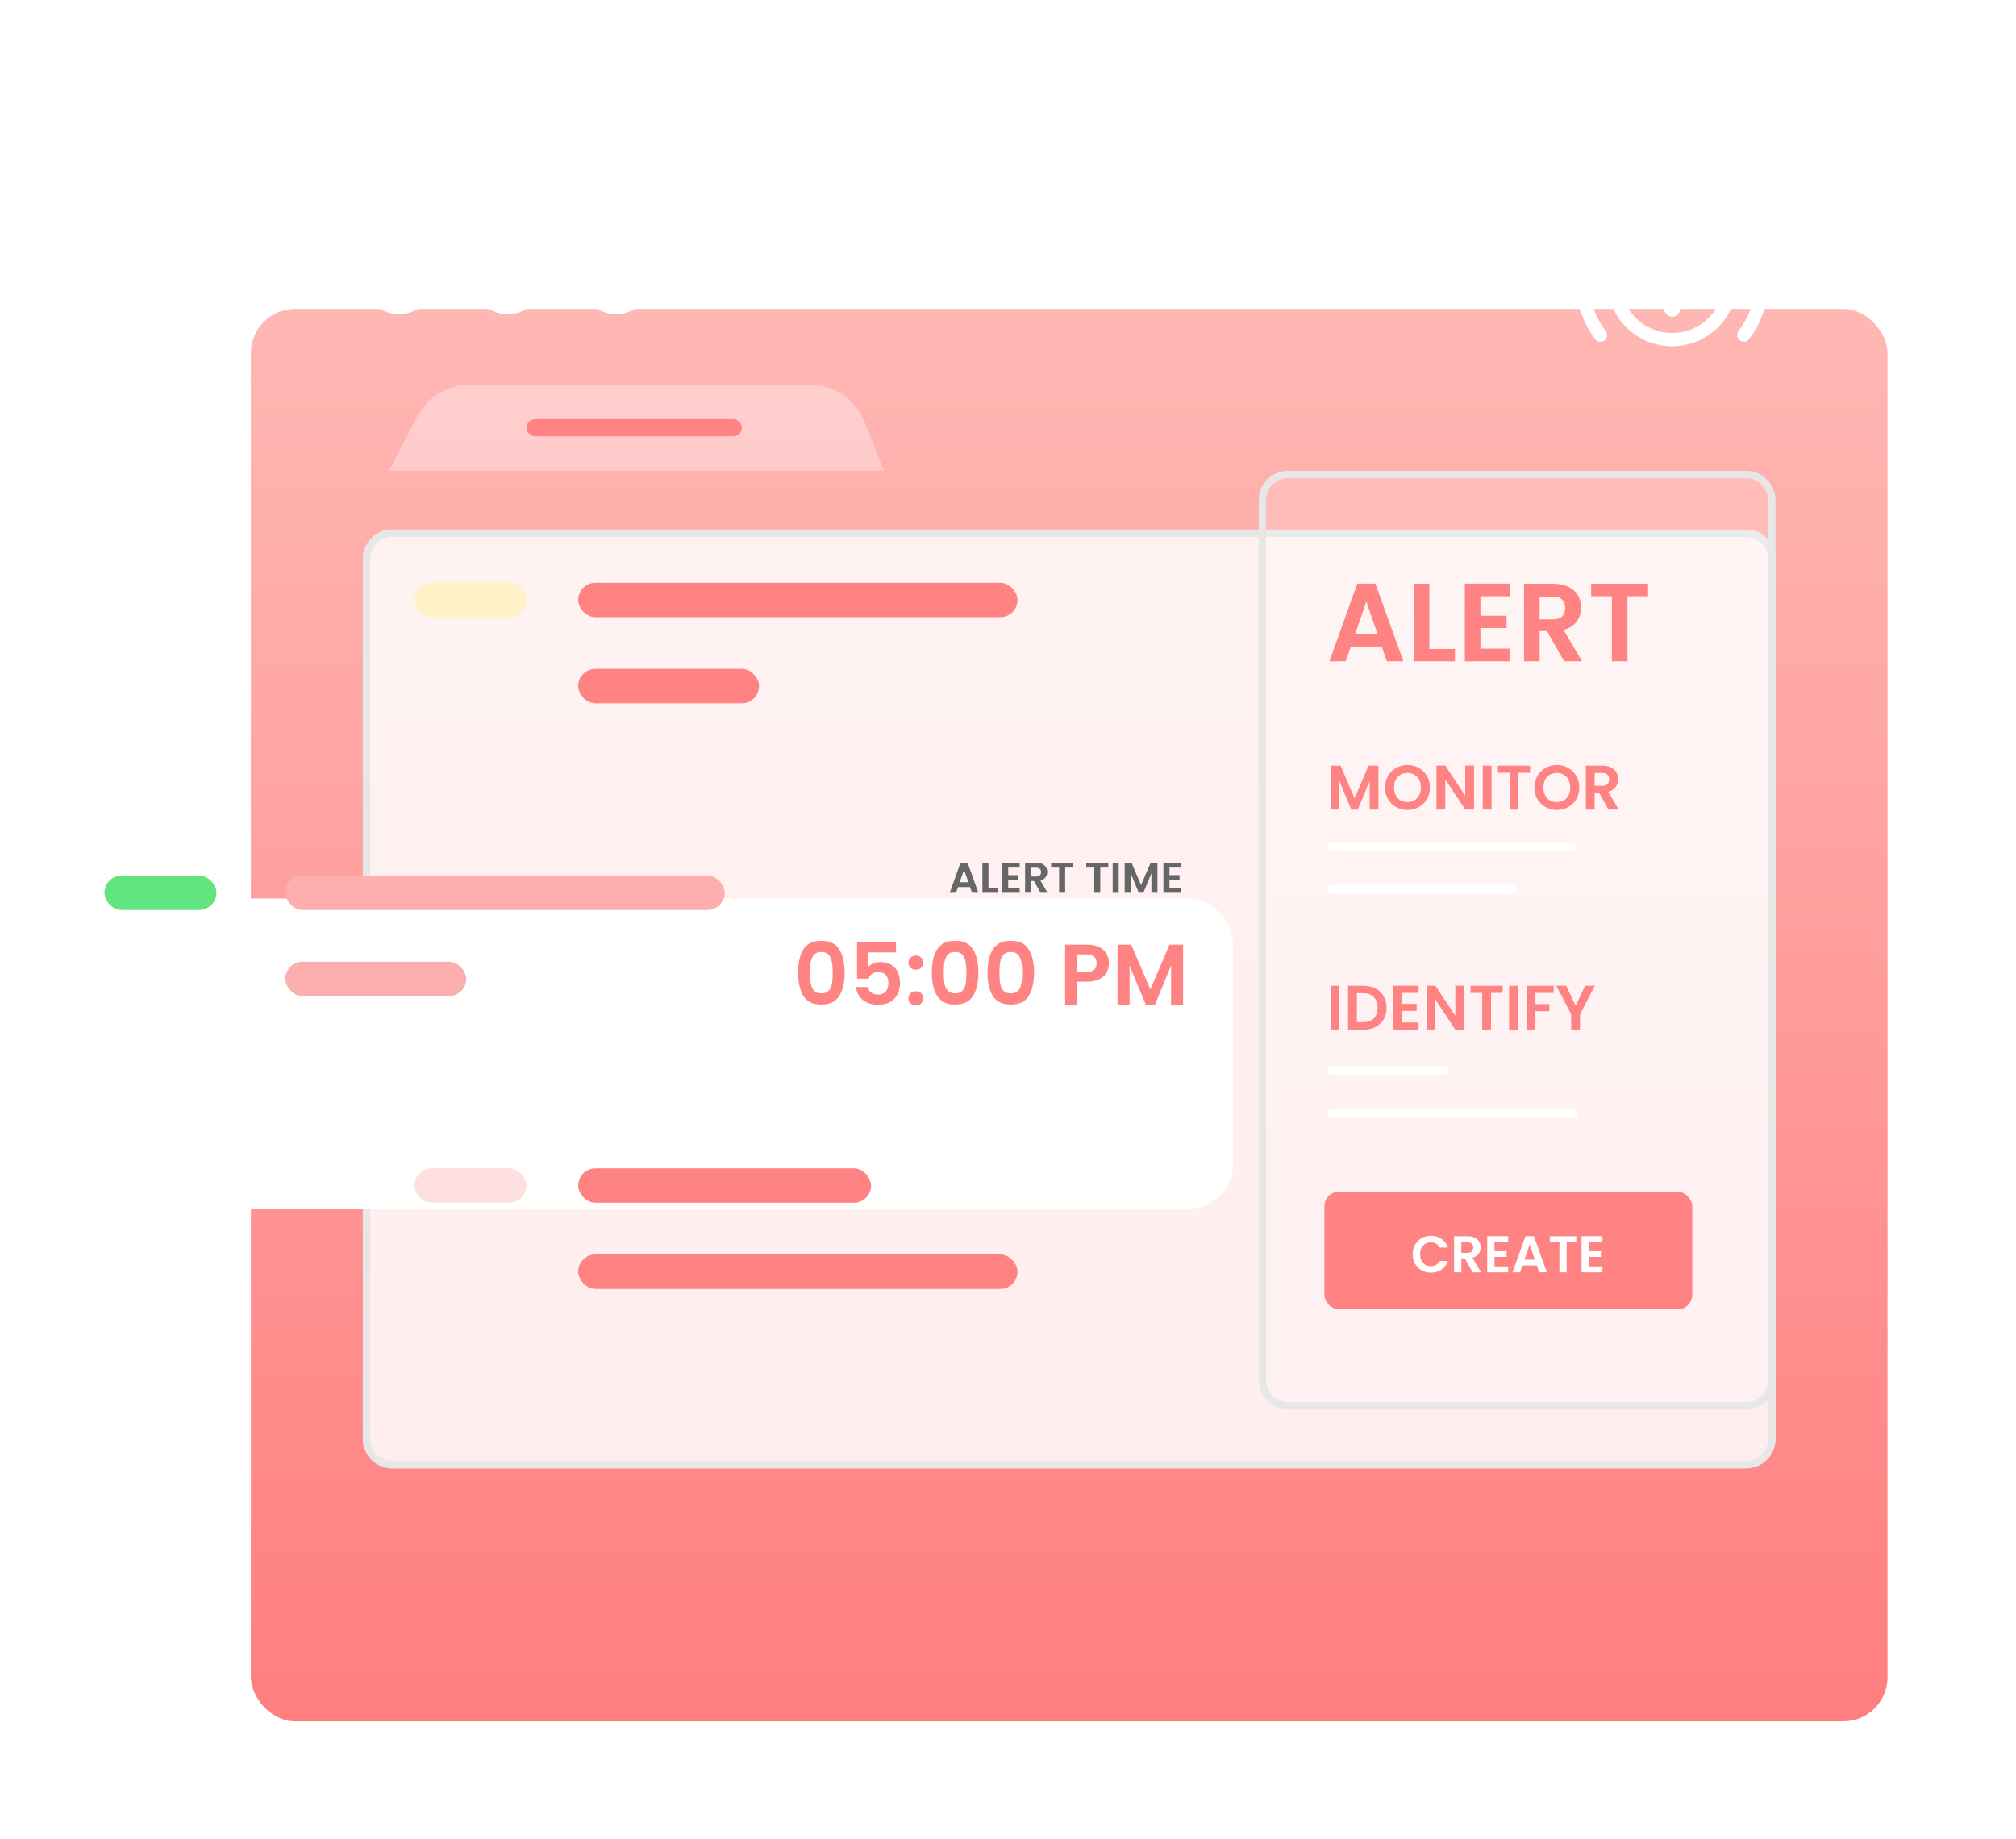 <svg width="137" height="125" viewBox="0 0 137 125" fill="none" xmlns="http://www.w3.org/2000/svg">
<rect width="132" height="112" fill="white" fill-opacity="0.01"/>
<g filter="url(#filter0_d)">
<rect x="17.049" y="8" width="111.22" height="96" rx="3" fill="url(#paint0_linear)"/>
</g>
<path fill-rule="evenodd" clip-rule="evenodd" d="M113.635 15.158V15.158C115.825 15.158 117.599 16.933 117.599 19.122V19.122C117.599 21.311 115.825 23.085 113.635 23.085V23.085C111.446 23.085 109.672 21.311 109.672 19.122V19.122C109.672 16.933 111.446 15.158 113.635 15.158Z" stroke="white" stroke-width="0.9" stroke-linecap="round" stroke-linejoin="round"/>
<path d="M113.634 19.342V17.14" stroke="white" stroke-width="0.9" stroke-linecap="round" stroke-linejoin="round"/>
<path d="M113.634 20.906C113.585 20.906 113.546 20.945 113.547 20.993C113.547 21.042 113.586 21.081 113.634 21.081C113.683 21.081 113.722 21.042 113.722 20.993C113.722 20.945 113.683 20.906 113.634 20.906" stroke="white" stroke-width="0.9" stroke-linecap="round" stroke-linejoin="round"/>
<path d="M118.508 15.467C120.134 17.629 120.134 20.615 118.508 22.776" stroke="white" stroke-width="0.9" stroke-linecap="round" stroke-linejoin="round"/>
<path d="M108.757 22.776C107.131 20.615 107.131 17.629 108.757 15.468" stroke="white" stroke-width="0.9" stroke-linecap="round" stroke-linejoin="round"/>
<g style="mix-blend-mode:soft-light" filter="url(#filter1_d)">
<path d="M24.658 34C24.658 32.895 25.554 32 26.658 32H118.658C119.763 32 120.658 32.895 120.658 34V93.805C120.658 94.909 119.763 95.805 118.658 95.805H26.658C25.554 95.805 24.658 94.909 24.658 93.805V34Z" fill="white" fill-opacity="0.85"/>
<path d="M24.908 34C24.908 33.033 25.692 32.25 26.658 32.25H118.658C119.625 32.25 120.408 33.033 120.408 34V93.805C120.408 94.771 119.625 95.555 118.658 95.555H26.658C25.692 95.555 24.908 94.771 24.908 93.805V34Z" stroke="#E7E7E7" stroke-width="0.5"/>
</g>
<g style="mix-blend-mode:soft-light" opacity="0.6">
<path d="M28.364 28.287L26.414 32H60.073L58.765 28.681C58.163 27.151 56.687 26.146 55.044 26.146H31.905C30.419 26.146 29.055 26.971 28.364 28.287Z" fill="#FFDEDE"/>
</g>
<rect x="35.781" y="28.488" width="14.634" height="1.171" rx="0.585" fill="#FF8383"/>
<g filter="url(#filter2_d)">
<circle cx="27.117" cy="16.898" r="2.459" fill="white"/>
</g>
<g filter="url(#filter3_d)">
<circle cx="34.494" cy="16.898" r="2.459" fill="white"/>
</g>
<g filter="url(#filter4_d)">
<circle cx="41.873" cy="16.898" r="2.459" fill="white"/>
</g>
<g filter="url(#filter5_d)">
<rect x="3" y="53.073" width="80.781" height="21.073" rx="3" fill="white"/>
</g>
<rect x="39.291" y="39.61" width="29.854" height="2.341" rx="1.171" fill="#FF8383"/>
<rect x="19.389" y="59.512" width="29.854" height="2.341" rx="1.171" fill="#FDAFAF"/>
<rect x="39.291" y="79.415" width="19.902" height="2.341" rx="1.171" fill="#FF8383"/>
<rect x="28.17" y="39.61" width="7.61" height="2.341" rx="1.171" fill="#FFF2C7"/>
<rect x="28.17" y="79.415" width="7.61" height="2.341" rx="1.171" fill="#FFE0E0"/>
<rect x="7.098" y="59.512" width="7.61" height="2.341" rx="1.171" fill="#62E47F"/>
<rect x="39.291" y="45.463" width="12.293" height="2.341" rx="1.171" fill="#FF8383"/>
<rect x="19.389" y="65.366" width="12.293" height="2.341" rx="1.171" fill="#FDAFAF"/>
<rect x="39.291" y="85.268" width="29.854" height="2.341" rx="1.171" fill="#FF8383"/>
<path d="M54.236 66.103C54.236 65.428 54.357 64.9 54.599 64.517C54.845 64.135 55.251 63.944 55.817 63.944C56.383 63.944 56.787 64.135 57.029 64.517C57.274 64.9 57.397 65.428 57.397 66.103C57.397 66.782 57.274 67.315 57.029 67.701C56.787 68.088 56.383 68.281 55.817 68.281C55.251 68.281 54.845 68.088 54.599 67.701C54.357 67.315 54.236 66.782 54.236 66.103ZM56.59 66.103C56.59 65.815 56.57 65.573 56.531 65.378C56.496 65.179 56.422 65.017 56.309 64.892C56.199 64.767 56.035 64.704 55.817 64.704C55.598 64.704 55.432 64.767 55.319 64.892C55.21 65.017 55.136 65.179 55.097 65.378C55.062 65.573 55.044 65.815 55.044 66.103C55.044 66.4 55.062 66.65 55.097 66.853C55.132 67.052 55.206 67.214 55.319 67.339C55.432 67.46 55.598 67.52 55.817 67.52C56.035 67.52 56.201 67.46 56.314 67.339C56.428 67.214 56.502 67.052 56.537 66.853C56.572 66.65 56.59 66.4 56.59 66.103Z" fill="#FF8383"/>
<path d="M60.889 64.734H58.992V65.735C59.074 65.633 59.191 65.551 59.344 65.489C59.496 65.422 59.658 65.389 59.829 65.389C60.142 65.389 60.397 65.458 60.596 65.594C60.795 65.731 60.94 65.906 61.029 66.121C61.119 66.332 61.164 66.558 61.164 66.8C61.164 67.249 61.035 67.61 60.778 67.883C60.524 68.156 60.161 68.293 59.689 68.293C59.244 68.293 58.889 68.181 58.624 67.959C58.358 67.737 58.208 67.446 58.173 67.087H58.969C59.004 67.243 59.082 67.368 59.203 67.462C59.328 67.555 59.486 67.602 59.677 67.602C59.907 67.602 60.081 67.53 60.198 67.385C60.315 67.241 60.374 67.05 60.374 66.812C60.374 66.57 60.313 66.386 60.192 66.261C60.075 66.133 59.902 66.068 59.671 66.068C59.508 66.068 59.371 66.109 59.262 66.191C59.152 66.273 59.074 66.382 59.028 66.519H58.243V64.014H60.889V64.734Z" fill="#FF8383"/>
<path d="M62.244 68.334C62.096 68.334 61.973 68.289 61.876 68.199C61.782 68.105 61.735 67.99 61.735 67.854C61.735 67.717 61.782 67.604 61.876 67.514C61.973 67.421 62.096 67.374 62.244 67.374C62.389 67.374 62.508 67.421 62.601 67.514C62.695 67.604 62.742 67.717 62.742 67.854C62.742 67.99 62.695 68.105 62.601 68.199C62.508 68.289 62.389 68.334 62.244 68.334ZM62.244 65.91C62.096 65.91 61.973 65.865 61.876 65.776C61.782 65.682 61.735 65.567 61.735 65.43C61.735 65.294 61.782 65.181 61.876 65.091C61.973 64.997 62.096 64.95 62.244 64.95C62.389 64.95 62.508 64.997 62.601 65.091C62.695 65.181 62.742 65.294 62.742 65.43C62.742 65.567 62.695 65.682 62.601 65.776C62.508 65.865 62.389 65.91 62.244 65.91Z" fill="#FF8383"/>
<path d="M63.325 66.103C63.325 65.428 63.447 64.9 63.688 64.517C63.934 64.135 64.34 63.944 64.906 63.944C65.472 63.944 65.876 64.135 66.118 64.517C66.364 64.9 66.487 65.428 66.487 66.103C66.487 66.782 66.364 67.315 66.118 67.701C65.876 68.088 65.472 68.281 64.906 68.281C64.34 68.281 63.934 68.088 63.688 67.701C63.447 67.315 63.325 66.782 63.325 66.103ZM65.679 66.103C65.679 65.815 65.659 65.573 65.62 65.378C65.585 65.179 65.511 65.017 65.398 64.892C65.288 64.767 65.124 64.704 64.906 64.704C64.688 64.704 64.522 64.767 64.408 64.892C64.299 65.017 64.225 65.179 64.186 65.378C64.151 65.573 64.133 65.815 64.133 66.103C64.133 66.4 64.151 66.65 64.186 66.853C64.221 67.052 64.295 67.214 64.408 67.339C64.522 67.46 64.688 67.52 64.906 67.52C65.124 67.52 65.29 67.46 65.404 67.339C65.517 67.214 65.591 67.052 65.626 66.853C65.661 66.65 65.679 66.4 65.679 66.103Z" fill="#FF8383"/>
<path d="M67.11 66.103C67.11 65.428 67.231 64.9 67.473 64.517C67.719 64.135 68.124 63.944 68.69 63.944C69.256 63.944 69.66 64.135 69.902 64.517C70.148 64.9 70.271 65.428 70.271 66.103C70.271 66.782 70.148 67.315 69.902 67.701C69.66 68.088 69.256 68.281 68.69 68.281C68.124 68.281 67.719 68.088 67.473 67.701C67.231 67.315 67.11 66.782 67.11 66.103ZM69.463 66.103C69.463 65.815 69.444 65.573 69.404 65.378C69.369 65.179 69.295 65.017 69.182 64.892C69.073 64.767 68.909 64.704 68.69 64.704C68.472 64.704 68.306 64.767 68.193 64.892C68.084 65.017 68.009 65.179 67.97 65.378C67.935 65.573 67.918 65.815 67.918 66.103C67.918 66.4 67.935 66.65 67.97 66.853C68.005 67.052 68.08 67.214 68.193 67.339C68.306 67.46 68.472 67.52 68.69 67.52C68.909 67.52 69.075 67.46 69.188 67.339C69.301 67.214 69.375 67.052 69.41 66.853C69.445 66.65 69.463 66.4 69.463 66.103Z" fill="#FF8383"/>
<path d="M75.362 65.471C75.362 65.69 75.309 65.895 75.204 66.086C75.103 66.277 74.941 66.431 74.718 66.548C74.5 66.665 74.223 66.724 73.887 66.724H73.202V68.293H72.383V64.207H73.887C74.203 64.207 74.472 64.261 74.695 64.371C74.917 64.48 75.083 64.63 75.192 64.822C75.305 65.013 75.362 65.229 75.362 65.471ZM73.852 66.062C74.078 66.062 74.246 66.012 74.355 65.91C74.465 65.805 74.519 65.659 74.519 65.471C74.519 65.073 74.297 64.874 73.852 64.874H73.202V66.062H73.852Z" fill="#FF8383"/>
<path d="M80.399 64.207V68.293H79.579V65.635L78.484 68.293H77.864L76.763 65.635V68.293H75.944V64.207H76.875L78.174 67.245L79.474 64.207H80.399Z" fill="#FF8383"/>
<path d="M65.92 60.294H65.106L64.971 60.683H64.541L65.276 58.637H65.753L66.487 60.683H66.054L65.92 60.294ZM65.808 59.966L65.513 59.111L65.217 59.966H65.808Z" fill="#666666"/>
<path d="M67.172 60.358H67.845V60.683H66.762V58.64H67.172V60.358Z" fill="#666666"/>
<path d="M68.515 58.971V59.483H69.203V59.808H68.515V60.349H69.291V60.683H68.105V58.637H69.291V58.971H68.515Z" fill="#666666"/>
<path d="M70.717 60.683L70.266 59.887H70.073V60.683H69.663V58.64H70.43C70.588 58.64 70.723 58.668 70.834 58.725C70.945 58.779 71.028 58.855 71.083 58.95C71.139 59.044 71.167 59.149 71.167 59.266C71.167 59.401 71.128 59.523 71.05 59.632C70.972 59.739 70.856 59.813 70.702 59.855L71.191 60.683H70.717ZM70.073 59.579H70.415C70.526 59.579 70.609 59.553 70.664 59.5C70.719 59.446 70.746 59.371 70.746 59.275C70.746 59.181 70.719 59.109 70.664 59.058C70.609 59.006 70.526 58.979 70.415 58.979H70.073V59.579Z" fill="#666666"/>
<path d="M72.928 58.64V58.971H72.384V60.683H71.974V58.971H71.43V58.64H72.928Z" fill="#666666"/>
<path d="M75.315 58.64V58.971H74.77V60.683H74.361V58.971H73.816V58.64H75.315Z" fill="#666666"/>
<path d="M76.024 58.64V60.683H75.614V58.64H76.024Z" fill="#666666"/>
<path d="M78.656 58.64V60.683H78.246V59.354L77.699 60.683H77.388L76.838 59.354V60.683H76.428V58.64H76.894L77.544 60.159L78.193 58.64H78.656Z" fill="#666666"/>
<path d="M79.471 58.971V59.483H80.159V59.808H79.471V60.349H80.246V60.683H79.061V58.637H80.246V58.971H79.471Z" fill="#666666"/>
<g style="mix-blend-mode:soft-light">
<path d="M85.787 34C85.787 33.033 86.571 32.25 87.537 32.25H118.659C119.626 32.25 120.409 33.033 120.409 34V93.805C120.409 94.771 119.626 95.555 118.659 95.555H87.537C86.571 95.555 85.787 94.771 85.787 93.805V34Z" fill="white" fill-opacity="0.15"/>
<path d="M85.787 34C85.787 33.033 86.571 32.25 87.537 32.25H118.659C119.626 32.25 120.409 33.033 120.409 34V93.805C120.409 94.771 119.626 95.555 118.659 95.555H87.537C86.571 95.555 85.787 94.771 85.787 93.805V34Z" stroke="#E7E7E7" stroke-width="0.5"/>
</g>
<rect x="90" y="81" width="25" height="8" rx="1" fill="#FF8383"/>
<path d="M96 85.254C96 85.013 96.054 84.797 96.162 84.608C96.272 84.416 96.42 84.267 96.608 84.162C96.797 84.054 97.009 84 97.243 84C97.517 84 97.757 84.07 97.963 84.211C98.169 84.351 98.313 84.546 98.395 84.794H97.83C97.774 84.677 97.694 84.589 97.591 84.53C97.49 84.472 97.373 84.442 97.24 84.442C97.097 84.442 96.969 84.477 96.857 84.544C96.747 84.61 96.66 84.704 96.597 84.825C96.536 84.947 96.506 85.09 96.506 85.254C96.506 85.415 96.536 85.558 96.597 85.682C96.66 85.804 96.747 85.899 96.857 85.967C96.969 86.032 97.097 86.065 97.24 86.065C97.373 86.065 97.49 86.036 97.591 85.977C97.694 85.916 97.774 85.828 97.83 85.71H98.395C98.313 85.961 98.169 86.156 97.963 86.297C97.76 86.435 97.52 86.504 97.243 86.504C97.009 86.504 96.797 86.451 96.608 86.346C96.42 86.238 96.272 86.09 96.162 85.9C96.054 85.71 96 85.495 96 85.254Z" fill="white"/>
<path d="M100.08 86.483L99.539 85.528H99.307V86.483H98.815V84.032H99.736C99.925 84.032 100.087 84.066 100.22 84.133C100.354 84.199 100.453 84.289 100.519 84.404C100.587 84.516 100.621 84.643 100.621 84.783C100.621 84.945 100.574 85.091 100.48 85.222C100.386 85.351 100.247 85.44 100.062 85.489L100.649 86.483H100.08ZM99.307 85.159H99.718C99.851 85.159 99.951 85.127 100.016 85.064C100.082 84.999 100.115 84.909 100.115 84.794C100.115 84.681 100.082 84.595 100.016 84.534C99.951 84.471 99.851 84.439 99.718 84.439H99.307V85.159Z" fill="white"/>
<path d="M101.557 84.428V85.043H102.382V85.433H101.557V86.083H102.488V86.483H101.065V84.028H102.488V84.428H101.557Z" fill="white"/>
<path d="M104.438 86.016H103.461L103.3 86.483H102.784L103.665 84.028H104.238L105.119 86.483H104.599L104.438 86.016ZM104.304 85.623L103.95 84.597L103.595 85.623H104.304Z" fill="white"/>
<path d="M107.117 84.032V84.428H106.464V86.483H105.972V84.428H105.319V84.032H107.117Z" fill="white"/>
<path d="M107.967 84.428V85.043H108.793V85.433H107.967V86.083H108.898V86.483H107.476V84.028H108.898V84.428H107.967Z" fill="white"/>
<path d="M93.673 52.043V55.025H93.075V53.085L92.276 55.025H91.823L91.02 53.085V55.025H90.422V52.043H91.101L92.05 54.26L92.998 52.043H93.673Z" fill="#FF8383"/>
<path d="M95.649 55.055C95.37 55.055 95.113 54.989 94.88 54.858C94.646 54.727 94.461 54.546 94.324 54.316C94.188 54.082 94.119 53.819 94.119 53.525C94.119 53.235 94.188 52.974 94.324 52.743C94.461 52.51 94.646 52.328 94.88 52.197C95.113 52.066 95.37 52 95.649 52C95.931 52 96.187 52.066 96.418 52.197C96.651 52.328 96.835 52.51 96.969 52.743C97.106 52.974 97.174 53.235 97.174 53.525C97.174 53.819 97.106 54.082 96.969 54.316C96.835 54.546 96.651 54.727 96.418 54.858C96.184 54.989 95.928 55.055 95.649 55.055ZM95.649 54.521C95.828 54.521 95.986 54.481 96.123 54.401C96.26 54.318 96.366 54.202 96.443 54.051C96.52 53.9 96.559 53.725 96.559 53.525C96.559 53.326 96.52 53.152 96.443 53.004C96.366 52.853 96.26 52.738 96.123 52.658C95.986 52.578 95.828 52.538 95.649 52.538C95.469 52.538 95.31 52.578 95.17 52.658C95.034 52.738 94.927 52.853 94.85 53.004C94.773 53.152 94.734 53.326 94.734 53.525C94.734 53.725 94.773 53.9 94.85 54.051C94.927 54.202 95.034 54.318 95.17 54.401C95.31 54.481 95.469 54.521 95.649 54.521Z" fill="#FF8383"/>
<path d="M100.169 55.025H99.571L98.217 52.978V55.025H97.619V52.038H98.217L99.571 54.089V52.038H100.169V55.025Z" fill="#FF8383"/>
<path d="M101.359 52.043V55.025H100.761V52.043H101.359Z" fill="#FF8383"/>
<path d="M103.979 52.043V52.526H103.184V55.025H102.586V52.526H101.792V52.043H103.979Z" fill="#FF8383"/>
<path d="M105.8 55.055C105.521 55.055 105.264 54.989 105.031 54.858C104.797 54.727 104.612 54.546 104.475 54.316C104.339 54.082 104.27 53.819 104.27 53.525C104.27 53.235 104.339 52.974 104.475 52.743C104.612 52.51 104.797 52.328 105.031 52.197C105.264 52.066 105.521 52 105.8 52C106.082 52 106.338 52.066 106.569 52.197C106.802 52.328 106.986 52.51 107.12 52.743C107.257 52.974 107.325 53.235 107.325 53.525C107.325 53.819 107.257 54.082 107.12 54.316C106.986 54.546 106.802 54.727 106.569 54.858C106.335 54.989 106.079 55.055 105.8 55.055ZM105.8 54.521C105.979 54.521 106.137 54.481 106.274 54.401C106.411 54.318 106.517 54.202 106.594 54.051C106.671 53.9 106.71 53.725 106.71 53.525C106.71 53.326 106.671 53.152 106.594 53.004C106.517 52.853 106.411 52.738 106.274 52.658C106.137 52.578 105.979 52.538 105.8 52.538C105.62 52.538 105.461 52.578 105.321 52.658C105.184 52.738 105.078 52.853 105.001 53.004C104.924 53.152 104.885 53.326 104.885 53.525C104.885 53.725 104.924 53.9 105.001 54.051C105.078 54.202 105.184 54.318 105.321 54.401C105.461 54.481 105.62 54.521 105.8 54.521Z" fill="#FF8383"/>
<path d="M109.308 55.025L108.65 53.863H108.368V55.025H107.77V52.043H108.889C109.12 52.043 109.316 52.084 109.479 52.167C109.641 52.246 109.762 52.356 109.842 52.496C109.925 52.632 109.966 52.786 109.966 52.957C109.966 53.154 109.909 53.331 109.795 53.491C109.681 53.648 109.512 53.756 109.287 53.816L110 55.025H109.308ZM108.368 53.414H108.868C109.03 53.414 109.151 53.376 109.231 53.299C109.311 53.219 109.351 53.109 109.351 52.97C109.351 52.833 109.311 52.728 109.231 52.654C109.151 52.577 109.03 52.538 108.868 52.538H108.368V53.414Z" fill="#FF8383"/>
<path d="M91.02 67.004V69.986H90.422V67.004H91.02Z" fill="#FF8383"/>
<path d="M92.653 67.004C92.967 67.004 93.242 67.066 93.478 67.188C93.717 67.311 93.901 67.486 94.029 67.713C94.16 67.939 94.226 68.201 94.226 68.5C94.226 68.799 94.16 69.061 94.029 69.286C93.901 69.508 93.717 69.68 93.478 69.803C93.242 69.925 92.967 69.986 92.653 69.986H91.611V67.004H92.653ZM92.632 69.478C92.945 69.478 93.187 69.392 93.358 69.222C93.529 69.051 93.615 68.81 93.615 68.5C93.615 68.189 93.529 67.947 93.358 67.773C93.187 67.597 92.945 67.508 92.632 67.508H92.209V69.478H92.632Z" fill="#FF8383"/>
<path d="M95.272 67.487V68.235H96.275V68.709H95.272V69.499H96.404V69.986H94.673V67H96.404V67.487H95.272Z" fill="#FF8383"/>
<path d="M99.498 69.986H98.9L97.545 67.94V69.986H96.947V67H97.545L98.9 69.051V67H99.498V69.986Z" fill="#FF8383"/>
<path d="M102.118 67.004V67.487H101.324V69.986H100.725V67.487H99.931V67.004H102.118Z" fill="#FF8383"/>
<path d="M103.153 67.004V69.986H102.555V67.004H103.153Z" fill="#FF8383"/>
<path d="M105.585 67.004V67.487H104.342V68.252H105.295V68.726H104.342V69.986H103.744V67.004H105.585Z" fill="#FF8383"/>
<path d="M108.38 67.004L107.372 68.948V69.986H106.774V68.948L105.761 67.004H106.436L107.077 68.367L107.714 67.004H108.38Z" fill="#FF8383"/>
<path d="M93.901 43.946H91.8L91.453 44.951H90.342L92.239 39.668H93.471L95.368 44.951H94.249L93.901 43.946ZM93.614 43.1L92.851 40.893L92.088 43.1H93.614Z" fill="#FF8383"/>
<path d="M97.135 44.112H98.873V44.951H96.077V39.676H97.135V44.112Z" fill="#FF8383"/>
<path d="M100.604 40.53V41.853H102.38V42.691H100.604V44.09H102.607V44.951H99.546V39.668H102.607V40.53H100.604Z" fill="#FF8383"/>
<path d="M106.289 44.951L105.125 42.895H104.626V44.951H103.568V39.676H105.548C105.957 39.676 106.304 39.749 106.591 39.895C106.879 40.036 107.093 40.23 107.234 40.477C107.38 40.719 107.453 40.991 107.453 41.293C107.453 41.641 107.352 41.956 107.151 42.238C106.949 42.515 106.649 42.707 106.251 42.812L107.513 44.951H106.289ZM104.626 42.102H105.511C105.798 42.102 106.012 42.034 106.153 41.898C106.294 41.757 106.365 41.563 106.365 41.316C106.365 41.074 106.294 40.888 106.153 40.757C106.012 40.621 105.798 40.553 105.511 40.553H104.626V42.102Z" fill="#FF8383"/>
<path d="M112 39.676V40.53H110.594V44.951H109.536V40.53H108.13V39.676H112Z" fill="#FF8383"/>
<rect x="90.219" y="57.244" width="16.864" height="0.613" rx="0.307" fill="white"/>
<rect x="90.219" y="60.157" width="12.878" height="0.613" rx="0.307" fill="white"/>
<rect x="90.219" y="72.463" width="8.195" height="0.585" rx="0.293" fill="white"/>
<rect x="90.219" y="75.39" width="16.976" height="0.585" rx="0.293" fill="white"/>
<defs>
<filter id="filter0_d" x="9.049" y="8" width="127.22" height="117" filterUnits="userSpaceOnUse" color-interpolation-filters="sRGB">
<feFlood flood-opacity="0" result="BackgroundImageFix"/>
<feColorMatrix in="SourceAlpha" type="matrix" values="0 0 0 0 0 0 0 0 0 0 0 0 0 0 0 0 0 0 127 0"/>
<feMorphology radius="10" operator="erode" in="SourceAlpha" result="effect1_dropShadow"/>
<feOffset dy="13"/>
<feGaussianBlur stdDeviation="9"/>
<feColorMatrix type="matrix" values="0 0 0 0 0 0 0 0 0 0 0 0 0 0 0 0 0 0 0.15 0"/>
<feBlend mode="normal" in2="BackgroundImageFix" result="effect1_dropShadow"/>
<feBlend mode="normal" in="SourceGraphic" in2="effect1_dropShadow" result="shape"/>
</filter>
<filter id="filter1_d" x="23.658" y="32" width="98" height="68.805" filterUnits="userSpaceOnUse" color-interpolation-filters="sRGB">
<feFlood flood-opacity="0" result="BackgroundImageFix"/>
<feColorMatrix in="SourceAlpha" type="matrix" values="0 0 0 0 0 0 0 0 0 0 0 0 0 0 0 0 0 0 127 0"/>
<feMorphology radius="3" operator="erode" in="SourceAlpha" result="effect1_dropShadow"/>
<feOffset dy="4"/>
<feGaussianBlur stdDeviation="2"/>
<feColorMatrix type="matrix" values="0 0 0 0 0 0 0 0 0 0 0 0 0 0 0 0 0 0 0.14 0"/>
<feBlend mode="normal" in2="BackgroundImageFix" result="effect1_dropShadow"/>
<feBlend mode="normal" in="SourceGraphic" in2="effect1_dropShadow" result="shape"/>
</filter>
<filter id="filter2_d" x="20.658" y="12.439" width="12.918" height="12.918" filterUnits="userSpaceOnUse" color-interpolation-filters="sRGB">
<feFlood flood-opacity="0" result="BackgroundImageFix"/>
<feColorMatrix in="SourceAlpha" type="matrix" values="0 0 0 0 0 0 0 0 0 0 0 0 0 0 0 0 0 0 127 0"/>
<feOffset dy="2"/>
<feGaussianBlur stdDeviation="2"/>
<feColorMatrix type="matrix" values="0 0 0 0 0 0 0 0 0 0 0 0 0 0 0 0 0 0 0.1 0"/>
<feBlend mode="normal" in2="BackgroundImageFix" result="effect1_dropShadow"/>
<feBlend mode="normal" in="SourceGraphic" in2="effect1_dropShadow" result="shape"/>
</filter>
<filter id="filter3_d" x="28.035" y="12.439" width="12.918" height="12.918" filterUnits="userSpaceOnUse" color-interpolation-filters="sRGB">
<feFlood flood-opacity="0" result="BackgroundImageFix"/>
<feColorMatrix in="SourceAlpha" type="matrix" values="0 0 0 0 0 0 0 0 0 0 0 0 0 0 0 0 0 0 127 0"/>
<feOffset dy="2"/>
<feGaussianBlur stdDeviation="2"/>
<feColorMatrix type="matrix" values="0 0 0 0 0 0 0 0 0 0 0 0 0 0 0 0 0 0 0.1 0"/>
<feBlend mode="normal" in2="BackgroundImageFix" result="effect1_dropShadow"/>
<feBlend mode="normal" in="SourceGraphic" in2="effect1_dropShadow" result="shape"/>
</filter>
<filter id="filter4_d" x="35.414" y="12.439" width="12.918" height="12.918" filterUnits="userSpaceOnUse" color-interpolation-filters="sRGB">
<feFlood flood-opacity="0" result="BackgroundImageFix"/>
<feColorMatrix in="SourceAlpha" type="matrix" values="0 0 0 0 0 0 0 0 0 0 0 0 0 0 0 0 0 0 127 0"/>
<feOffset dy="2"/>
<feGaussianBlur stdDeviation="2"/>
<feColorMatrix type="matrix" values="0 0 0 0 0 0 0 0 0 0 0 0 0 0 0 0 0 0 0.1 0"/>
<feBlend mode="normal" in2="BackgroundImageFix" result="effect1_dropShadow"/>
<feBlend mode="normal" in="SourceGraphic" in2="effect1_dropShadow" result="shape"/>
</filter>
<filter id="filter5_d" x="1" y="53.073" width="84.781" height="31.073" filterUnits="userSpaceOnUse" color-interpolation-filters="sRGB">
<feFlood flood-opacity="0" result="BackgroundImageFix"/>
<feColorMatrix in="SourceAlpha" type="matrix" values="0 0 0 0 0 0 0 0 0 0 0 0 0 0 0 0 0 0 127 0"/>
<feMorphology radius="6" operator="erode" in="SourceAlpha" result="effect1_dropShadow"/>
<feOffset dy="8"/>
<feGaussianBlur stdDeviation="4"/>
<feColorMatrix type="matrix" values="0 0 0 0 0 0 0 0 0 0 0 0 0 0 0 0 0 0 0.18 0"/>
<feBlend mode="normal" in2="BackgroundImageFix" result="effect1_dropShadow"/>
<feBlend mode="normal" in="SourceGraphic" in2="effect1_dropShadow" result="shape"/>
</filter>
<linearGradient id="paint0_linear" x1="72.659" y1="-4.343" x2="72.659" y2="109.829" gradientUnits="userSpaceOnUse">
<stop stop-color="#FFBFBB"/>
<stop offset="1" stop-color="#FF7B7B"/>
</linearGradient>
</defs>
</svg>
